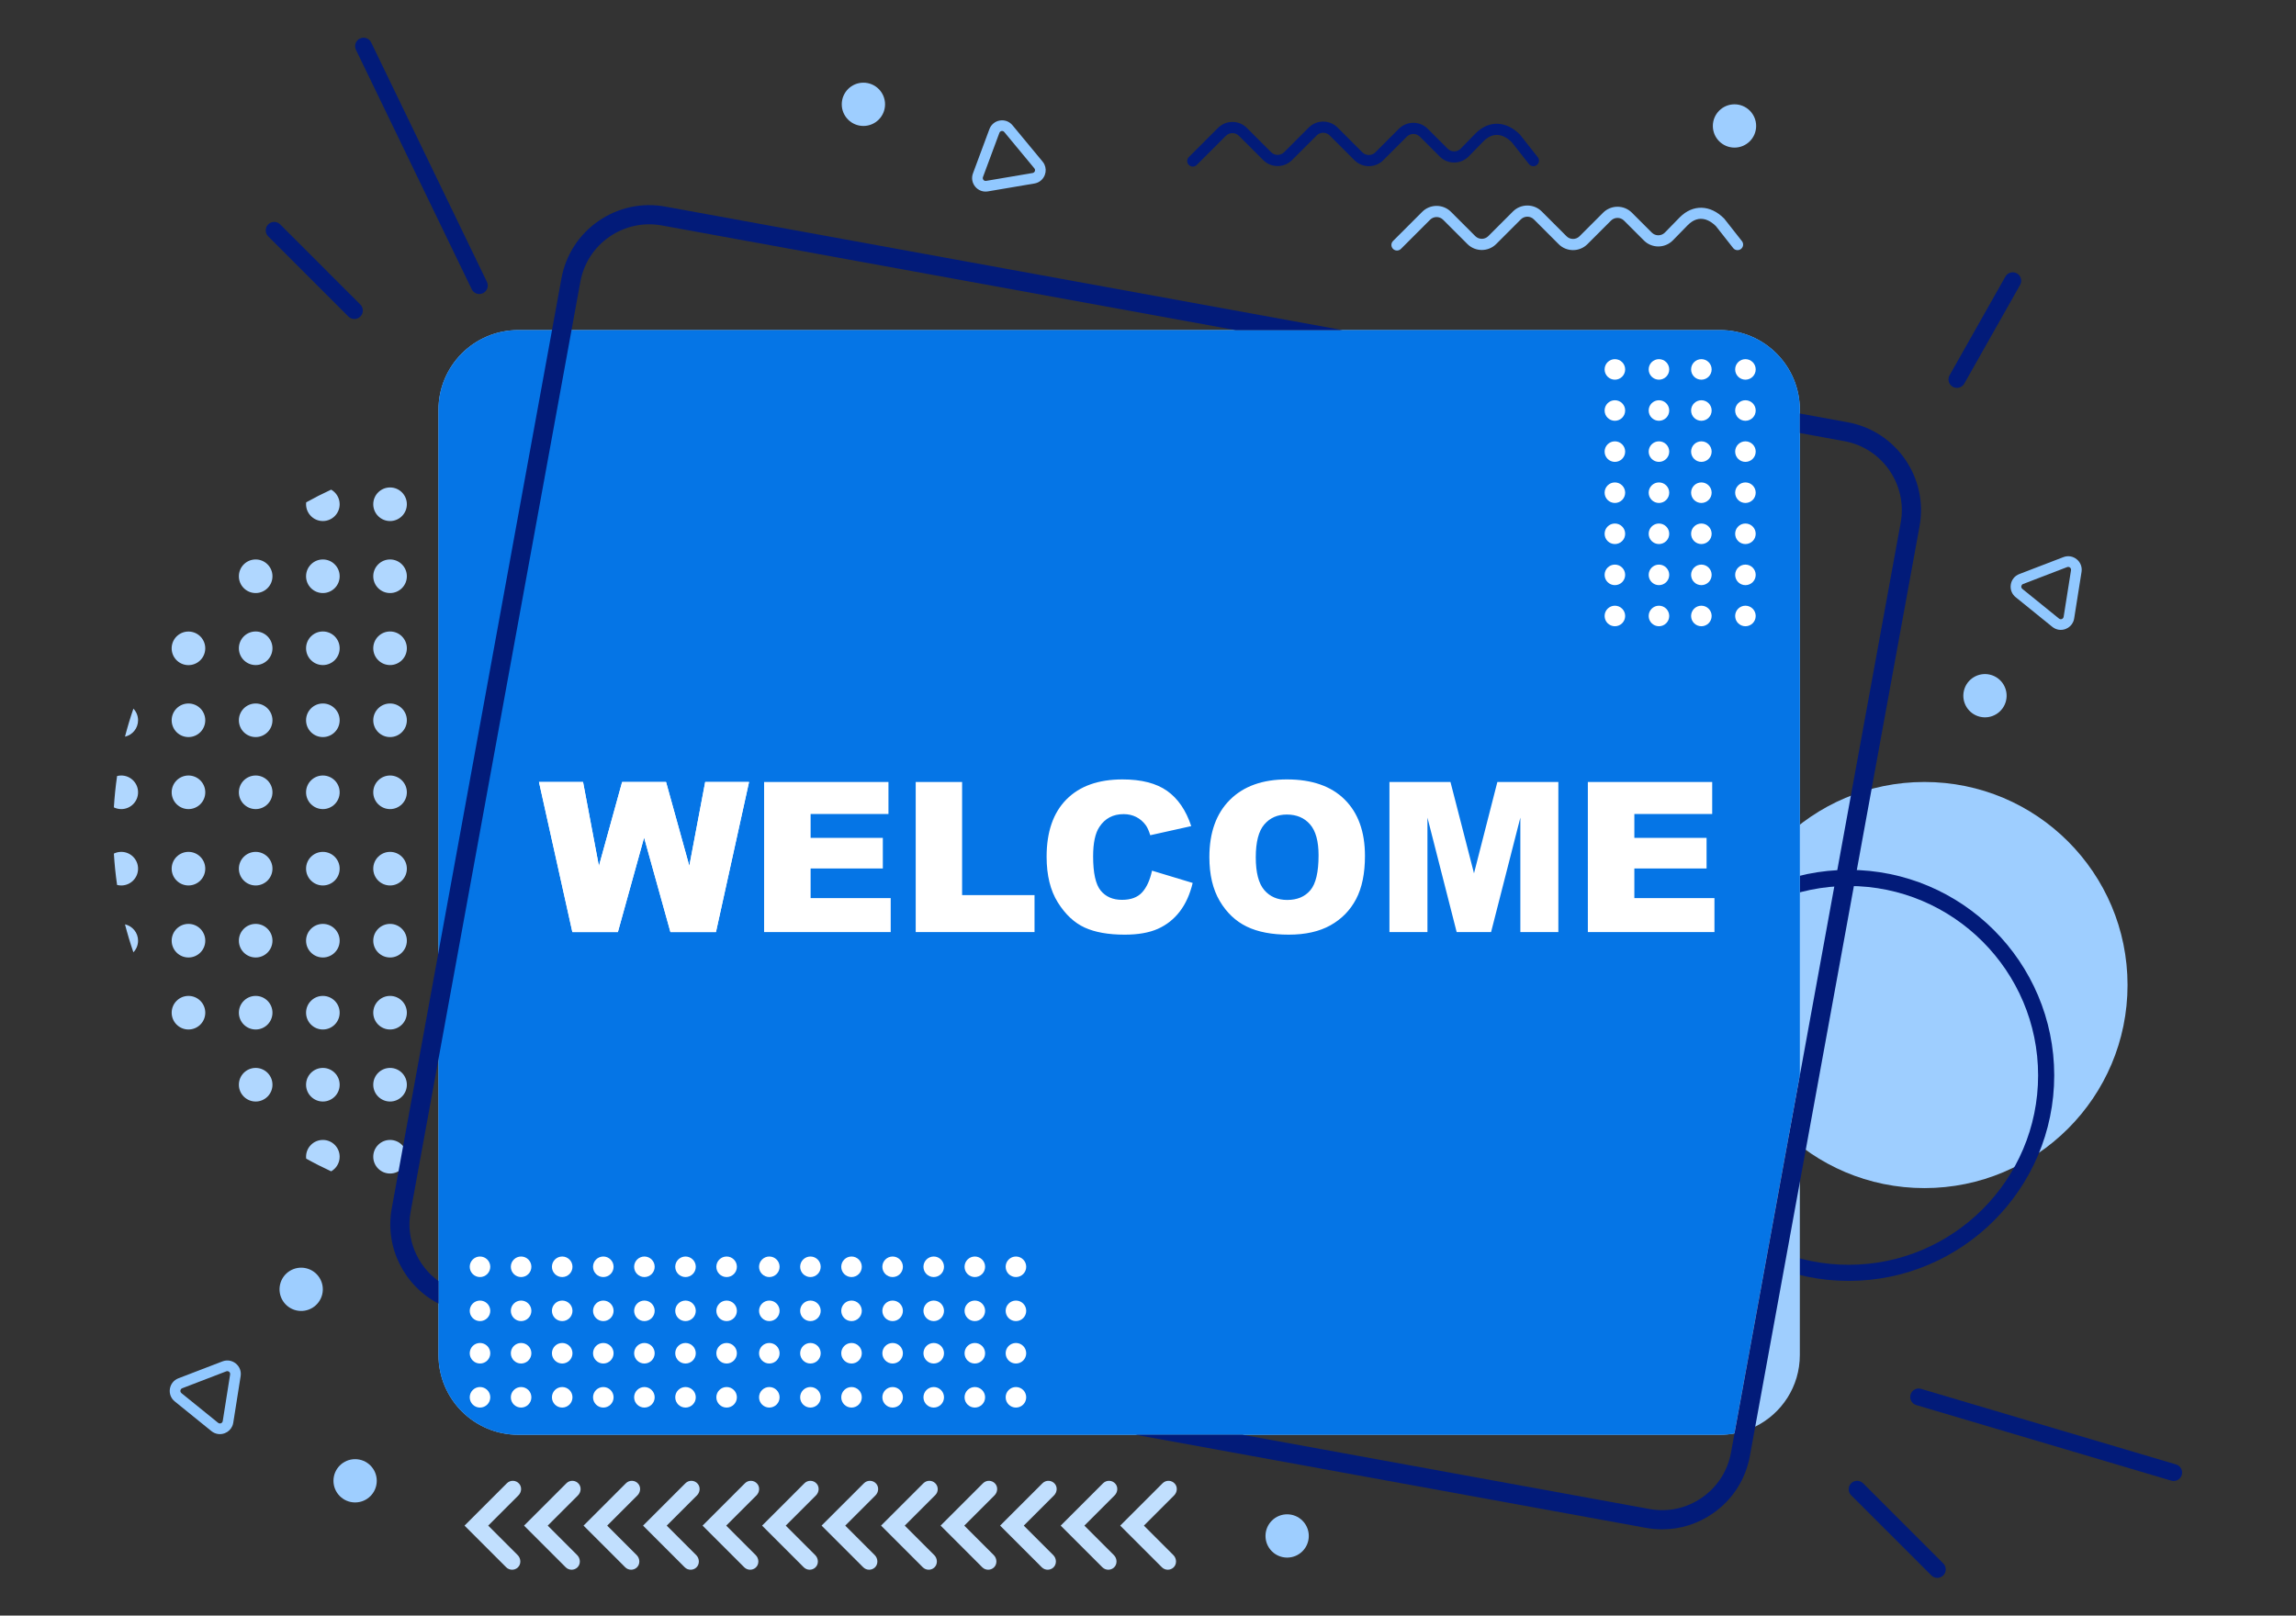 <svg xmlns="http://www.w3.org/2000/svg" enable-background="new 0 0 1364 960" viewBox="0 0 1364 960" id="Welcome"><rect x="0" y="0" width="1364" height="960" fill="#333333" stroke="none"/><circle cx="1143.255" cy="585.327" r="120.665" fill="#9eceff" class="colorffec9e svgShape"></circle><path d="M1098.246,761.132c-67.338,0-122.12-54.783-122.12-122.12s54.783-122.12,122.12-122.12
	c67.338,0,122.121,54.783,122.121,122.12S1165.584,761.132,1098.246,761.132z M1098.246,526.464
	c-62.059,0-112.548,50.489-112.548,112.548c0,62.059,50.489,112.548,112.548,112.548c62.06,0,112.548-50.489,112.548-112.548
	C1210.794,576.953,1160.305,526.464,1098.246,526.464z" fill="#021b79" class="color000000 svgShape"></path><path fill="#b0d7ff" d="M201.78 299.627c0 5.515-4.467 9.982-9.969 9.982-5.515 0-9.982-4.466-9.982-9.982 0-.382.025-.753.061-1.123 4.837-2.702 9.797-5.219 14.844-7.551C199.744 292.668 201.78 295.913 201.78 299.627zM221.744 299.63c0-5.512 4.468-9.979 9.98-9.979 5.512 0 9.98 4.468 9.98 9.979 0 5.512-4.468 9.98-9.98 9.98C226.212 309.61 221.744 305.142 221.744 299.63zM261.662 299.63c0-5.512 4.468-9.979 9.98-9.979 5.512 0 9.98 4.468 9.98 9.979 0 5.512-4.468 9.98-9.98 9.98C266.13 309.61 261.662 305.142 261.662 299.63zM141.907 342.422c0-5.512 4.468-9.98 9.98-9.98 5.512 0 9.979 4.468 9.979 9.98 0 5.512-4.468 9.98-9.979 9.98C146.375 352.402 141.907 347.934 141.907 342.422zM181.825 342.422c0-5.512 4.468-9.98 9.98-9.98 5.512 0 9.979 4.468 9.979 9.98 0 5.512-4.468 9.98-9.979 9.98C186.293 352.402 181.825 347.934 181.825 342.422zM221.744 342.422c0-5.512 4.468-9.98 9.98-9.98 5.512 0 9.98 4.468 9.98 9.98 0 5.512-4.468 9.98-9.98 9.98C226.212 352.402 221.744 347.934 221.744 342.422z" class="colorffb0e5 svgShape"></path><circle cx="271.642" cy="342.422" r="9.98" fill="#b0d7ff" class="colorffb0e5 svgShape"></circle><circle cx="111.968" cy="385.215" r="9.98" fill="#b0d7ff" transform="rotate(-76.714 111.987 385.24)" class="colorffb0e5 svgShape"></circle><path fill="#b0d7ff" d="M141.907 385.215c0-5.512 4.468-9.98 9.98-9.98 5.512 0 9.979 4.468 9.979 9.98 0 5.512-4.468 9.98-9.979 9.98C146.375 395.194 141.907 390.726 141.907 385.215zM181.825 385.215c0-5.512 4.468-9.98 9.98-9.98 5.512 0 9.979 4.468 9.979 9.98 0 5.512-4.468 9.98-9.979 9.98C186.293 395.194 181.825 390.726 181.825 385.215zM221.744 385.215c0-5.512 4.468-9.98 9.98-9.98 5.512 0 9.98 4.468 9.98 9.98 0 5.512-4.468 9.98-9.98 9.98C226.212 395.194 221.744 390.726 221.744 385.215z" class="colorffb0e5 svgShape"></path><circle cx="271.642" cy="385.215" r="9.98" fill="#b0d7ff" transform="rotate(-76.714 271.672 385.235)" class="colorffb0e5 svgShape"></circle><path fill="#b0d7ff" d="M82.024,428.008c0,4.763-3.332,8.736-7.773,9.735c1.456-5.639,3.121-11.191,4.997-16.644
	C80.974,422.888,82.024,425.331,82.024,428.008z" class="colorffb0e5 svgShape"></path><circle cx="111.968" cy="428.007" r="9.98" fill="#b0d7ff" transform="rotate(-45.001 111.964 428.01)" class="colorffb0e5 svgShape"></circle><path fill="#b0d7ff" d="M141.907 428.007c0-5.512 4.468-9.98 9.98-9.98 5.512 0 9.979 4.468 9.979 9.98s-4.468 9.98-9.979 9.98C146.375 437.987 141.907 433.519 141.907 428.007zM181.825 428.007c0-5.512 4.468-9.98 9.98-9.98 5.512 0 9.979 4.468 9.979 9.98s-4.468 9.98-9.979 9.98C186.293 437.987 181.825 433.519 181.825 428.007zM221.744 428.007c0-5.512 4.468-9.98 9.98-9.98 5.512 0 9.98 4.468 9.98 9.98s-4.468 9.98-9.98 9.98C226.212 437.987 221.744 433.519 221.744 428.007z" class="colorffb0e5 svgShape"></path><circle cx="271.642" cy="428.007" r="9.98" fill="#b0d7ff" transform="rotate(-45.001 271.638 428.012)" class="colorffb0e5 svgShape"></circle><path fill="#b0d7ff" d="M82.024 470.798c0 5.515-4.467 9.982-9.97 9.982-1.58 0-3.085-.37-4.405-1.024.383-6.28 1.024-12.499 1.912-18.631.803-.197 1.629-.309 2.493-.309C77.557 460.816 82.024 465.283 82.024 470.798zM101.989 470.799c0-5.512 4.468-9.98 9.98-9.98 5.512 0 9.98 4.468 9.98 9.98 0 5.512-4.468 9.98-9.98 9.98C106.457 480.779 101.989 476.311 101.989 470.799zM141.907 470.799c0-5.512 4.468-9.98 9.98-9.98 5.512 0 9.979 4.468 9.979 9.98 0 5.512-4.468 9.98-9.979 9.98C146.375 480.779 141.907 476.311 141.907 470.799zM181.825 470.799c0-5.512 4.468-9.98 9.98-9.98 5.512 0 9.979 4.468 9.979 9.98 0 5.512-4.468 9.98-9.979 9.98C186.293 480.779 181.825 476.311 181.825 470.799zM221.744 470.799c0-5.512 4.468-9.98 9.98-9.98 5.512 0 9.98 4.468 9.98 9.98 0 5.512-4.468 9.98-9.98 9.98C226.212 480.779 221.744 476.311 221.744 470.799zM261.662 470.799c0-5.512 4.468-9.98 9.98-9.98 5.512 0 9.98 4.468 9.98 9.98 0 5.512-4.468 9.98-9.98 9.98C266.13 480.779 261.662 476.311 261.662 470.799zM298.961 299.63c0-5.512 4.468-9.979 9.98-9.979 5.512 0 9.98 4.468 9.98 9.979 0 5.512-4.468 9.98-9.98 9.98C303.429 309.61 298.961 305.142 298.961 299.63zM338.88 299.63c0-5.512 4.468-9.979 9.98-9.979 5.512 0 9.98 4.468 9.98 9.979 0 5.512-4.468 9.98-9.98 9.98C343.348 309.61 338.88 305.142 338.88 299.63zM378.798 299.63c0-5.512 4.468-9.979 9.98-9.979 5.512 0 9.98 4.468 9.98 9.979 0 5.512-4.468 9.98-9.98 9.98C383.266 309.61 378.798 305.142 378.798 299.63z" class="colorffb0e5 svgShape"></path><circle cx="308.941" cy="342.422" r="9.98" fill="#b0d7ff" class="colorffb0e5 svgShape"></circle><path fill="#b0d7ff" d="M338.88,342.422c0-5.512,4.468-9.98,9.98-9.98c5.512,0,9.98,4.468,9.98,9.98c0,5.512-4.468,9.98-9.98,9.98
	C343.348,352.402,338.88,347.934,338.88,342.422z" class="colorffb0e5 svgShape"></path><circle cx="388.778" cy="342.422" r="9.98" fill="#b0d7ff" class="colorffb0e5 svgShape"></circle><circle cx="428.696" cy="342.422" r="9.98" fill="#b0d7ff" class="colorffb0e5 svgShape"></circle><circle cx="308.941" cy="385.215" r="9.98" fill="#b0d7ff" transform="rotate(-45.001 308.938 385.22)" class="colorffb0e5 svgShape"></circle><path fill="#b0d7ff" d="M338.88,385.215c0-5.512,4.468-9.98,9.98-9.98c5.512,0,9.98,4.468,9.98,9.98c0,5.512-4.468,9.98-9.98,9.98
	C343.348,395.194,338.88,390.726,338.88,385.215z" class="colorffb0e5 svgShape"></path><circle cx="388.778" cy="385.215" r="9.98" fill="#b0d7ff" transform="rotate(-76.714 388.817 385.232)" class="colorffb0e5 svgShape"></circle><circle cx="428.696" cy="385.215" r="9.98" fill="#b0d7ff" transform="rotate(-76.714 428.738 385.23)" class="colorffb0e5 svgShape"></circle><circle cx="468.615" cy="385.215" r="9.98" fill="#b0d7ff" transform="rotate(-45.001 468.612 385.222)" class="colorffb0e5 svgShape"></circle><circle cx="308.941" cy="428.007" r="9.98" fill="#b0d7ff" transform="rotate(-76.714 308.976 428.03)" class="colorffb0e5 svgShape"></circle><path fill="#b0d7ff" d="M338.88,428.007c0-5.512,4.468-9.98,9.98-9.98c5.512,0,9.98,4.468,9.98,9.98s-4.468,9.98-9.98,9.98
	C343.348,437.987,338.88,433.519,338.88,428.007z" class="colorffb0e5 svgShape"></path><circle cx="388.778" cy="428.007" r="9.98" fill="#b0d7ff" transform="rotate(-45.001 388.775 428.013)" class="colorffb0e5 svgShape"></circle><circle cx="428.696" cy="428.007" r="9.98" fill="#b0d7ff" transform="rotate(-45.001 428.693 428.014)" class="colorffb0e5 svgShape"></circle><circle cx="468.615" cy="428.007" r="9.98" fill="#b0d7ff" transform="rotate(-76.714 468.662 428.025)" class="colorffb0e5 svgShape"></circle><path fill="#b0d7ff" d="M506.329 437.743c-4.453-.999-7.773-4.972-7.773-9.735 0-2.677 1.061-5.12 2.776-6.909C503.207 426.553 504.873 432.105 506.329 437.743zM298.961 470.799c0-5.512 4.468-9.98 9.98-9.98 5.512 0 9.98 4.468 9.98 9.98 0 5.512-4.468 9.98-9.98 9.98C303.429 480.779 298.961 476.311 298.961 470.799zM338.88 470.799c0-5.512 4.468-9.98 9.98-9.98 5.512 0 9.98 4.468 9.98 9.98 0 5.512-4.468 9.98-9.98 9.98C343.348 480.779 338.88 476.311 338.88 470.799zM378.798 470.799c0-5.512 4.468-9.98 9.98-9.98 5.512 0 9.98 4.468 9.98 9.98 0 5.512-4.468 9.98-9.98 9.98C383.266 480.779 378.798 476.311 378.798 470.799zM418.717 470.799c0-5.512 4.468-9.98 9.98-9.98 5.512 0 9.98 4.468 9.98 9.98 0 5.512-4.468 9.98-9.98 9.98C423.185 480.779 418.717 476.311 418.717 470.799zM458.635 470.799c0-5.512 4.468-9.98 9.98-9.98 5.512 0 9.98 4.468 9.98 9.98 0 5.512-4.468 9.98-9.98 9.98C463.103 480.779 458.635 476.311 458.635 470.799zM512.93 479.756c-1.321.654-2.814 1.024-4.393 1.024-5.515 0-9.982-4.466-9.982-9.982 0-5.515 4.466-9.982 9.982-9.982.852 0 1.691.111 2.48.309C511.906 467.257 512.547 473.476 512.93 479.756zM82.024 516.179c0 5.515-4.467 9.982-9.97 9.982-.864 0-1.69-.111-2.493-.308-.888-6.132-1.529-12.351-1.912-18.631 1.32-.654 2.826-1.024 4.405-1.024C77.557 506.197 82.024 510.664 82.024 516.179z" class="colorffb0e5 svgShape"></path><circle cx="111.968" cy="516.181" r="9.98" fill="#b0d7ff" transform="rotate(-45.001 111.963 516.185)" class="colorffb0e5 svgShape"></circle><path fill="#b0d7ff" d="M141.907 516.181c0-5.512 4.468-9.98 9.98-9.98 5.512 0 9.979 4.468 9.979 9.98 0 5.512-4.468 9.98-9.979 9.98C146.375 526.161 141.907 521.693 141.907 516.181zM181.825 516.181c0-5.512 4.468-9.98 9.98-9.98 5.512 0 9.979 4.468 9.979 9.98 0 5.512-4.468 9.98-9.979 9.98C186.293 526.161 181.825 521.693 181.825 516.181zM221.744 516.181c0-5.512 4.468-9.98 9.98-9.98 5.512 0 9.98 4.468 9.98 9.98 0 5.512-4.468 9.98-9.98 9.98C226.212 526.161 221.744 521.693 221.744 516.181z" class="colorffb0e5 svgShape"></path><circle cx="271.642" cy="516.181" r="9.98" fill="#b0d7ff" transform="rotate(-45.001 271.637 516.187)" class="colorffb0e5 svgShape"></circle><path fill="#b0d7ff" d="M82.024 558.968c0 2.677-1.05 5.12-2.776 6.909-1.876-5.441-3.541-10.994-4.997-16.62C78.692 550.245 82.024 554.218 82.024 558.968zM101.989 558.973c0-5.512 4.468-9.979 9.98-9.979 5.512 0 9.98 4.468 9.98 9.979 0 5.512-4.468 9.98-9.98 9.98C106.457 568.953 101.989 564.485 101.989 558.973zM141.907 558.973c0-5.512 4.468-9.979 9.98-9.979 5.512 0 9.979 4.468 9.979 9.979 0 5.512-4.468 9.98-9.979 9.98C146.375 568.953 141.907 564.485 141.907 558.973zM181.825 558.973c0-5.512 4.468-9.979 9.98-9.979 5.512 0 9.979 4.468 9.979 9.979 0 5.512-4.468 9.98-9.979 9.98C186.293 568.953 181.825 564.485 181.825 558.973zM221.744 558.973c0-5.512 4.468-9.979 9.98-9.979 5.512 0 9.98 4.468 9.98 9.979 0 5.512-4.468 9.98-9.98 9.98C226.212 568.953 221.744 564.485 221.744 558.973zM261.662 558.973c0-5.512 4.468-9.979 9.98-9.979 5.512 0 9.98 4.468 9.98 9.979 0 5.512-4.468 9.98-9.98 9.98C266.13 568.953 261.662 564.485 261.662 558.973zM101.989 601.766c0-5.512 4.468-9.98 9.98-9.98 5.512 0 9.98 4.468 9.98 9.98 0 5.512-4.468 9.979-9.98 9.979C106.457 611.745 101.989 607.277 101.989 601.766zM141.907 601.766c0-5.512 4.468-9.98 9.98-9.98 5.512 0 9.979 4.468 9.979 9.98 0 5.512-4.468 9.979-9.979 9.979C146.375 611.745 141.907 607.277 141.907 601.766zM181.825 601.766c0-5.512 4.468-9.98 9.98-9.98 5.512 0 9.979 4.468 9.979 9.98 0 5.512-4.468 9.979-9.979 9.979C186.293 611.745 181.825 607.277 181.825 601.766zM221.744 601.766c0-5.512 4.468-9.98 9.98-9.98 5.512 0 9.98 4.468 9.98 9.98 0 5.512-4.468 9.979-9.98 9.979C226.212 611.745 221.744 607.277 221.744 601.766zM261.662 601.766c0-5.512 4.468-9.98 9.98-9.98 5.512 0 9.98 4.468 9.98 9.98 0 5.512-4.468 9.979-9.98 9.979C266.13 611.745 261.662 607.277 261.662 601.766zM141.907 644.558c0-5.512 4.468-9.98 9.98-9.98 5.512 0 9.979 4.468 9.979 9.98 0 5.512-4.468 9.98-9.979 9.98C146.375 654.538 141.907 650.07 141.907 644.558zM181.825 644.558c0-5.512 4.468-9.98 9.98-9.98 5.512 0 9.979 4.468 9.979 9.98 0 5.512-4.468 9.98-9.979 9.98C186.293 654.538 181.825 650.07 181.825 644.558zM221.744 644.558c0-5.512 4.468-9.98 9.98-9.98 5.512 0 9.98 4.468 9.98 9.98 0 5.512-4.468 9.98-9.98 9.98C226.212 654.538 221.744 650.07 221.744 644.558z" class="colorffb0e5 svgShape"></path><circle cx="271.642" cy="644.558" r="9.98" fill="#b0d7ff" transform="rotate(-45.001 271.636 644.564)" class="colorffb0e5 svgShape"></circle><path fill="#b0d7ff" d="M201.78 687.349c0 3.726-2.035 6.959-5.046 8.674-5.046-2.332-10.007-4.849-14.844-7.551-.036-.37-.061-.74-.061-1.123 0-5.515 4.467-9.982 9.982-9.982C197.313 677.368 201.78 681.834 201.78 687.349zM221.744 687.35c0-5.512 4.468-9.98 9.98-9.98 5.512 0 9.98 4.468 9.98 9.98 0 5.512-4.468 9.98-9.98 9.98C226.212 697.33 221.744 692.862 221.744 687.35z" class="colorffb0e5 svgShape"></path><circle cx="271.642" cy="687.35" r="9.98" fill="#b0d7ff" class="colorffb0e5 svgShape"></circle><circle cx="308.941" cy="516.181" r="9.98" fill="#b0d7ff" transform="rotate(-76.714 308.979 516.21)" class="colorffb0e5 svgShape"></circle><path fill="#b0d7ff" d="M338.88,516.181c0-5.512,4.468-9.98,9.98-9.98c5.512,0,9.98,4.468,9.98,9.98c0,5.512-4.468,9.98-9.98,9.98
	C343.348,526.161,338.88,521.693,338.88,516.181z" class="colorffb0e5 svgShape"></path><circle cx="388.778" cy="516.181" r="9.98" fill="#b0d7ff" transform="rotate(-45.001 388.774 516.188)" class="colorffb0e5 svgShape"></circle><circle cx="428.696" cy="516.181" r="9.98" fill="#b0d7ff" transform="rotate(-45.001 428.692 516.189)" class="colorffb0e5 svgShape"></circle><circle cx="468.615" cy="516.181" r="9.98" fill="#b0d7ff" transform="rotate(-76.714 468.664 516.206)" class="colorffb0e5 svgShape"></circle><path fill="#b0d7ff" d="M512.93 507.221c-.383 6.28-1.024 12.499-1.913 18.631-.789.198-1.628.308-2.48.308-5.515 0-9.982-4.466-9.982-9.982 0-5.515 4.466-9.982 9.982-9.982C510.117 506.197 511.61 506.567 512.93 507.221zM298.961 558.973c0-5.512 4.468-9.979 9.98-9.979 5.512 0 9.98 4.468 9.98 9.979 0 5.512-4.468 9.98-9.98 9.98C303.429 568.953 298.961 564.485 298.961 558.973zM338.88 558.973c0-5.512 4.468-9.979 9.98-9.979 5.512 0 9.98 4.468 9.98 9.979 0 5.512-4.468 9.98-9.98 9.98C343.348 568.953 338.88 564.485 338.88 558.973zM378.798 558.973c0-5.512 4.468-9.979 9.98-9.979 5.512 0 9.98 4.468 9.98 9.979 0 5.512-4.468 9.98-9.98 9.98C383.266 568.953 378.798 564.485 378.798 558.973zM418.717 558.973c0-5.512 4.468-9.979 9.98-9.979 5.512 0 9.98 4.468 9.98 9.979 0 5.512-4.468 9.98-9.98 9.98C423.185 568.953 418.717 564.485 418.717 558.973zM458.635 558.973c0-5.512 4.468-9.979 9.98-9.979 5.512 0 9.98 4.468 9.98 9.979 0 5.512-4.468 9.98-9.98 9.98C463.103 568.953 458.635 564.485 458.635 558.973zM506.329 549.258c-1.456 5.626-3.122 11.179-4.997 16.62-1.715-1.789-2.776-4.232-2.776-6.909C498.556 554.218 501.875 550.245 506.329 549.258zM298.961 601.766c0-5.512 4.468-9.98 9.98-9.98 5.512 0 9.98 4.468 9.98 9.98 0 5.512-4.468 9.979-9.98 9.979C303.429 611.745 298.961 607.277 298.961 601.766zM338.88 601.766c0-5.512 4.468-9.98 9.98-9.98 5.512 0 9.98 4.468 9.98 9.98 0 5.512-4.468 9.979-9.98 9.979C343.348 611.745 338.88 607.277 338.88 601.766zM378.798 601.766c0-5.512 4.468-9.98 9.98-9.98 5.512 0 9.98 4.468 9.98 9.98 0 5.512-4.468 9.979-9.98 9.979C383.266 611.745 378.798 607.277 378.798 601.766zM418.717 601.766c0-5.512 4.468-9.98 9.98-9.98 5.512 0 9.98 4.468 9.98 9.98 0 5.512-4.468 9.979-9.98 9.979C423.185 611.745 418.717 607.277 418.717 601.766zM458.635 601.766c0-5.512 4.468-9.98 9.98-9.98 5.512 0 9.98 4.468 9.98 9.98 0 5.512-4.468 9.979-9.98 9.979C463.103 611.745 458.635 607.277 458.635 601.766z" class="colorffb0e5 svgShape"></path><circle cx="308.941" cy="644.558" r="9.98" fill="#b0d7ff" transform="rotate(-76.714 308.982 644.597)" class="colorffb0e5 svgShape"></circle><path fill="#b0d7ff" d="M338.88,644.558c0-5.512,4.468-9.98,9.98-9.98c5.512,0,9.98,4.468,9.98,9.98c0,5.512-4.468,9.98-9.98,9.98
	C343.348,654.538,338.88,650.07,338.88,644.558z" class="colorffb0e5 svgShape"></path><circle cx="388.778" cy="644.558" r="9.98" fill="#b0d7ff" transform="rotate(-45.001 388.772 644.566)" class="colorffb0e5 svgShape"></circle><circle cx="428.696" cy="644.558" r="9.98" fill="#b0d7ff" transform="rotate(-45.001 428.69 644.566)" class="colorffb0e5 svgShape"></circle><circle cx="308.941" cy="687.35" r="9.98" fill="#b0d7ff" class="colorffb0e5 svgShape"></circle><path fill="#b0d7ff" d="M338.88 687.35c0-5.512 4.468-9.98 9.98-9.98 5.512 0 9.98 4.468 9.98 9.98 0 5.512-4.468 9.98-9.98 9.98C343.348 697.33 338.88 692.862 338.88 687.35zM398.763 687.349c0 .383-.025.753-.061 1.123-4.85 2.702-9.797 5.219-14.856 7.551-3.011-1.715-5.046-4.948-5.046-8.674 0-5.515 4.466-9.982 9.982-9.982C394.284 677.368 398.763 681.834 398.763 687.349z" class="colorffb0e5 svgShape"></path><path fill="#c1dffe" d="M304.234 932.759c-1.272 0-2.544-.486-3.516-1.456l-24.719-24.718c-.02-.02-.02-.053 0-.073l25.138-25.137c2.046-2.045 5.429-1.935 7.332.328 1.688 2.007 1.373 5.031-.481 6.885l-17.924 17.925c-.02.02-.02.053 0 .073l17.482 17.483c2.037 2.037 2.152 5.491.011 7.418C306.614 932.334 305.424 932.759 304.234 932.759zM339.586 932.759c-1.272 0-2.544-.486-3.515-1.456l-24.719-24.718c-.02-.02-.02-.053 0-.073l25.138-25.137c2.046-2.045 5.428-1.935 7.332.328 1.688 2.007 1.373 5.031-.481 6.885l-17.924 17.925c-.02.02-.02.053 0 .073l17.483 17.483c2.037 2.037 2.152 5.491.01 7.418C341.965 932.334 340.776 932.759 339.586 932.759zM374.939 932.759c-1.272 0-2.544-.486-3.515-1.456l-24.721-24.718c-.02-.02-.02-.053 0-.073l25.138-25.137c2.046-2.045 5.428-1.935 7.332.328 1.688 2.007 1.373 5.031-.481 6.885l-17.924 17.925c-.02.02-.02.053 0 .073l17.477 17.476c2.036 2.036 2.157 5.495.019 7.423C377.321 932.333 376.13 932.759 374.939 932.759zM410.291 932.759c-1.272 0-2.544-.486-3.516-1.456l-24.719-24.718c-.02-.02-.02-.053 0-.073l25.138-25.137c2.046-2.045 5.428-1.935 7.332.328 1.688 2.007 1.373 5.031-.481 6.885l-17.924 17.925c-.02.02-.02.053 0 .073l17.482 17.483c2.037 2.037 2.152 5.491.011 7.418C412.671 932.334 411.481 932.759 410.291 932.759zM445.643 932.759c-1.272 0-2.544-.486-3.516-1.456l-24.719-24.718c-.02-.02-.02-.053 0-.073l25.138-25.137c2.046-2.045 5.429-1.935 7.332.328 1.688 2.007 1.373 5.031-.481 6.885l-17.924 17.925c-.02.02-.02.053 0 .073l17.482 17.483c2.037 2.037 2.152 5.491.011 7.418C448.023 932.334 446.833 932.759 445.643 932.759zM480.995 932.759c-1.272 0-2.544-.486-3.516-1.456l-24.719-24.718c-.02-.02-.02-.053 0-.073l25.138-25.137c2.046-2.045 5.428-1.935 7.332.328 1.688 2.007 1.373 5.031-.481 6.885l-17.924 17.925c-.02.02-.02.053 0 .073l17.483 17.483c2.037 2.037 2.152 5.491.01 7.418C483.375 932.334 482.185 932.759 480.995 932.759zM516.349 932.759c-1.272 0-2.544-.486-3.515-1.456l-24.721-24.718c-.02-.02-.02-.053 0-.073l25.138-25.137c2.046-2.045 5.429-1.935 7.332.328 1.688 2.007 1.373 5.031-.481 6.885l-17.924 17.925c-.02.02-.02.053 0 .073l17.477 17.476c2.036 2.036 2.157 5.495.018 7.423C518.73 932.333 517.539 932.759 516.349 932.759zM551.701 932.759c-1.272 0-2.544-.486-3.516-1.456l-24.721-24.718c-.02-.02-.02-.053 0-.073l25.14-25.137c1.942-1.941 5.089-1.942 7.031.001 1.942 1.942 1.942 5.09 0 7.032l-18.106 18.105c-.02.02-.02.053 0 .073l17.477 17.476c2.036 2.036 2.157 5.494.019 7.423C554.083 932.333 552.891 932.759 551.701 932.759zM587.053 932.759c-1.272 0-2.544-.486-3.515-1.456l-24.719-24.718c-.02-.02-.02-.053 0-.073l25.138-25.137c2.046-2.045 5.429-1.935 7.332.328 1.688 2.007 1.373 5.031-.481 6.885l-17.924 17.925c-.02.02-.02.053 0 .073l17.482 17.483c2.037 2.037 2.152 5.491.011 7.418C589.433 932.334 588.243 932.759 587.053 932.759zM622.405 932.759c-1.272 0-2.544-.486-3.515-1.456l-24.719-24.718c-.02-.02-.02-.053 0-.073l25.138-25.137c2.046-2.045 5.428-1.935 7.332.328 1.688 2.007 1.373 5.031-.481 6.885l-17.924 17.925c-.02.02-.02.053 0 .073l17.483 17.483c2.037 2.037 2.152 5.491.01 7.418C624.784 932.334 623.595 932.759 622.405 932.759zM658.413 932.759c-1.272 0-2.544-.486-3.516-1.456l-24.719-24.718c-.02-.02-.02-.053 0-.073l25.138-25.137c2.046-2.045 5.429-1.935 7.332.328 1.688 2.007 1.373 5.031-.481 6.885l-17.924 17.925c-.02.02-.02.053 0 .073l17.482 17.483c2.037 2.037 2.152 5.491.011 7.418C660.793 932.334 659.603 932.759 658.413 932.759zM693.765 932.759c-1.272 0-2.544-.486-3.515-1.456l-24.719-24.718c-.02-.02-.02-.053 0-.073l25.138-25.137c2.046-2.045 5.428-1.935 7.332.328 1.688 2.007 1.373 5.031-.481 6.885l-17.924 17.925c-.02.02-.02.053 0 .073l17.483 17.483c2.037 2.037 2.152 5.491.01 7.418C696.144 932.334 694.955 932.759 693.765 932.759z" class="colorc9c1fe svgShape"></path><path fill="#9fcefe" d="M1021.888,196.146H339.53h-31.686c-26.151,0-47.351,21.2-47.351,47.351v385.839v175.855
	c0,26.164,21.2,47.364,47.351,47.364h714.045c2.914,0,5.763-0.266,8.536-0.76l38.816-212.784V243.497
	C1069.24,217.346,1048.04,196.146,1021.888,196.146z" class="colorab9ffe svgShape"></path><path fill="#0575e6" d="M1021.888,196.146H339.53h-31.686c-26.151,0-47.351,21.2-47.351,47.351v385.839v175.855
	c0,26.164,21.2,47.364,47.351,47.364h714.045c2.914,0,5.763-0.266,8.536-0.76l38.816-212.784V243.497
	C1069.24,217.346,1048.04,196.146,1021.888,196.146z" class="colora58aff svgShape"></path><path fill="#9fcefe" d="M1069.24,639.012v166.18c0,18.68-10.803,34.814-26.493,42.526c-3.838,1.9-7.979,3.28-12.323,4.078
	L1069.24,639.012z" class="colorab9ffe svgShape"></path><path d="M1097.696,250.918l-28.456-5.192v11.588l26.417,4.825c22.594,4.116,37.625,25.86,33.497,48.453l-59.914,328.42
	l-38.816,212.784l-2.077,11.372c-2.001,10.942-8.144,20.453-17.299,26.785c-9.143,6.332-20.224,8.713-31.167,6.712l-241.758-44.109
	h-63.536l303.256,55.33c3.217,0.582,6.434,0.874,9.637,0.874c10.677,0,21.086-3.229,30.053-9.435
	c11.664-8.054,19.477-20.174,22.023-34.117l3.192-17.489l26.493-145.208l71.135-389.867
	C1145.617,283.858,1126.483,256.174,1097.696,250.918z M797.466,196.146l-402.214-73.376c-13.931-2.545-28.026,0.494-39.689,8.548
	c-11.651,8.054-19.477,20.174-22.024,34.117l-5.598,30.711l-67.449,369.693l-27.76,152.173c-4.28,23.442,7.637,46.161,27.76,56.609
	v-13.373c-12.563-9.105-19.516-24.936-16.552-41.196l16.552-90.714l79.037-433.191l5.23-28.672
	c2.001-10.942,8.13-20.453,17.287-26.785c9.156-6.319,20.224-8.7,31.166-6.712l340.743,62.168H797.466z" fill="#021b79" class="color000000 svgShape"></path><path fill="#ffffff" d="M279.055 804.125c0-3.371 2.733-6.104 6.104-6.104 3.371 0 6.104 2.733 6.104 6.104 0 3.371-2.733 6.104-6.104 6.104C281.788 810.229 279.055 807.496 279.055 804.125zM303.473 804.125c0-3.371 2.733-6.104 6.104-6.104 3.371 0 6.104 2.733 6.104 6.104 0 3.371-2.733 6.104-6.104 6.104C306.206 810.229 303.473 807.496 303.473 804.125zM327.89 804.125c0-3.371 2.733-6.104 6.104-6.104 3.371 0 6.104 2.733 6.104 6.104 0 3.371-2.733 6.104-6.104 6.104C330.623 810.229 327.89 807.496 327.89 804.125zM352.308 804.125c0-3.371 2.733-6.104 6.105-6.104s6.104 2.733 6.104 6.104c0 3.371-2.733 6.104-6.104 6.104S352.308 807.496 352.308 804.125zM376.725 804.125c0-3.371 2.733-6.104 6.104-6.104 3.371 0 6.104 2.733 6.104 6.104 0 3.371-2.733 6.104-6.104 6.104C379.458 810.229 376.725 807.496 376.725 804.125zM401.143 804.125c0-3.371 2.733-6.104 6.104-6.104 3.371 0 6.104 2.733 6.104 6.104 0 3.371-2.733 6.104-6.104 6.104C403.876 810.229 401.143 807.496 401.143 804.125zM425.56 804.125c0-3.371 2.733-6.104 6.104-6.104 3.371 0 6.104 2.733 6.104 6.104 0 3.371-2.733 6.104-6.104 6.104C428.293 810.229 425.56 807.496 425.56 804.125zM279.055 830.3c0-3.371 2.733-6.104 6.104-6.104 3.371 0 6.104 2.733 6.104 6.104s-2.733 6.104-6.104 6.104C281.788 836.404 279.055 833.671 279.055 830.3zM303.473 830.3c0-3.371 2.733-6.104 6.104-6.104 3.371 0 6.104 2.733 6.104 6.104s-2.733 6.104-6.104 6.104C306.206 836.404 303.473 833.671 303.473 830.3zM327.89 830.3c0-3.371 2.733-6.104 6.104-6.104 3.371 0 6.104 2.733 6.104 6.104s-2.733 6.104-6.104 6.104C330.623 836.404 327.89 833.671 327.89 830.3zM352.308 830.3c0-3.371 2.733-6.104 6.105-6.104s6.104 2.733 6.104 6.104-2.733 6.104-6.104 6.104S352.308 833.671 352.308 830.3zM376.725 830.3c0-3.371 2.733-6.104 6.104-6.104 3.371 0 6.104 2.733 6.104 6.104s-2.733 6.104-6.104 6.104C379.458 836.404 376.725 833.671 376.725 830.3zM401.143 830.3c0-3.371 2.733-6.104 6.104-6.104 3.371 0 6.104 2.733 6.104 6.104s-2.733 6.104-6.104 6.104C403.876 836.404 401.143 833.671 401.143 830.3zM425.56 830.3c0-3.371 2.733-6.104 6.104-6.104 3.371 0 6.104 2.733 6.104 6.104s-2.733 6.104-6.104 6.104C428.293 836.404 425.56 833.671 425.56 830.3z" class="colorffffff svgShape"></path><circle cx="285.16" cy="752.747" r="6.104" fill="#ffffff" class="colorffffff svgShape"></circle><circle cx="309.577" cy="752.747" r="6.104" fill="#ffffff" class="colorffffff svgShape"></circle><path fill="#ffffff" d="M327.89 752.747c0-3.371 2.733-6.104 6.104-6.104 3.371 0 6.104 2.733 6.104 6.104 0 3.371-2.733 6.104-6.104 6.104C330.623 758.851 327.89 756.118 327.89 752.747zM352.308 752.747c0-3.371 2.733-6.104 6.105-6.104s6.104 2.733 6.104 6.104c0 3.371-2.733 6.104-6.104 6.104S352.308 756.118 352.308 752.747zM376.725 752.747c0-3.371 2.733-6.104 6.104-6.104 3.371 0 6.104 2.733 6.104 6.104 0 3.371-2.733 6.104-6.104 6.104C379.458 758.851 376.725 756.118 376.725 752.747zM401.143 752.747c0-3.371 2.733-6.104 6.104-6.104 3.371 0 6.104 2.733 6.104 6.104 0 3.371-2.733 6.104-6.104 6.104C403.876 758.851 401.143 756.118 401.143 752.747zM425.56 752.747c0-3.371 2.733-6.104 6.104-6.104 3.371 0 6.104 2.733 6.104 6.104 0 3.371-2.733 6.104-6.104 6.104C428.293 758.851 425.56 756.118 425.56 752.747z" class="colorffffff svgShape"></path><circle cx="285.16" cy="778.922" r="6.104" fill="#ffffff" class="colorffffff svgShape"></circle><circle cx="309.577" cy="778.922" r="6.104" fill="#ffffff" class="colorffffff svgShape"></circle><path fill="#ffffff" d="M327.89 778.922c0-3.371 2.733-6.104 6.104-6.104 3.371 0 6.104 2.733 6.104 6.104s-2.733 6.104-6.104 6.104C330.623 785.027 327.89 782.294 327.89 778.922zM352.308 778.922c0-3.371 2.733-6.104 6.105-6.104s6.104 2.733 6.104 6.104-2.733 6.104-6.104 6.104S352.308 782.294 352.308 778.922zM376.725 778.922c0-3.371 2.733-6.104 6.104-6.104 3.371 0 6.104 2.733 6.104 6.104s-2.733 6.104-6.104 6.104C379.458 785.027 376.725 782.294 376.725 778.922zM401.143 778.922c0-3.371 2.733-6.104 6.104-6.104 3.371 0 6.104 2.733 6.104 6.104s-2.733 6.104-6.104 6.104C403.876 785.027 401.143 782.294 401.143 778.922zM425.56 778.922c0-3.371 2.733-6.104 6.104-6.104 3.371 0 6.104 2.733 6.104 6.104s-2.733 6.104-6.104 6.104C428.293 785.027 425.56 782.294 425.56 778.922zM450.933 804.125c0-3.371 2.733-6.104 6.104-6.104 3.371 0 6.104 2.733 6.104 6.104 0 3.371-2.733 6.104-6.104 6.104C453.666 810.229 450.933 807.496 450.933 804.125zM475.351 804.125c0-3.371 2.733-6.104 6.104-6.104 3.371 0 6.104 2.733 6.104 6.104 0 3.371-2.733 6.104-6.104 6.104C478.084 810.229 475.351 807.496 475.351 804.125zM499.768 804.125c0-3.371 2.733-6.104 6.104-6.104 3.371 0 6.104 2.733 6.104 6.104 0 3.371-2.733 6.104-6.104 6.104C502.501 810.229 499.768 807.496 499.768 804.125zM524.186 804.125c0-3.371 2.733-6.104 6.104-6.104s6.104 2.733 6.104 6.104c0 3.371-2.733 6.104-6.104 6.104S524.186 807.496 524.186 804.125zM548.603 804.125c0-3.371 2.733-6.104 6.105-6.104 3.371 0 6.104 2.733 6.104 6.104 0 3.371-2.733 6.104-6.104 6.104C551.336 810.229 548.603 807.496 548.603 804.125zM573.021 804.125c0-3.371 2.733-6.104 6.104-6.104 3.371 0 6.104 2.733 6.104 6.104 0 3.371-2.733 6.104-6.104 6.104C575.754 810.229 573.021 807.496 573.021 804.125zM597.438 804.125c0-3.371 2.733-6.104 6.104-6.104 3.371 0 6.104 2.733 6.104 6.104 0 3.371-2.733 6.104-6.104 6.104C600.171 810.229 597.438 807.496 597.438 804.125zM450.933 830.3c0-3.371 2.733-6.104 6.104-6.104 3.371 0 6.104 2.733 6.104 6.104s-2.733 6.104-6.104 6.104C453.666 836.404 450.933 833.671 450.933 830.3zM475.351 830.3c0-3.371 2.733-6.104 6.104-6.104 3.371 0 6.104 2.733 6.104 6.104s-2.733 6.104-6.104 6.104C478.084 836.404 475.351 833.671 475.351 830.3zM499.768 830.3c0-3.371 2.733-6.104 6.104-6.104 3.371 0 6.104 2.733 6.104 6.104s-2.733 6.104-6.104 6.104C502.501 836.404 499.768 833.671 499.768 830.3zM524.186 830.3c0-3.371 2.733-6.104 6.104-6.104s6.104 2.733 6.104 6.104-2.733 6.104-6.104 6.104S524.186 833.671 524.186 830.3zM548.603 830.3c0-3.371 2.733-6.104 6.105-6.104 3.371 0 6.104 2.733 6.104 6.104s-2.733 6.104-6.104 6.104C551.336 836.404 548.603 833.671 548.603 830.3zM573.021 830.3c0-3.371 2.733-6.104 6.104-6.104 3.371 0 6.104 2.733 6.104 6.104s-2.733 6.104-6.104 6.104C575.754 836.404 573.021 833.671 573.021 830.3zM597.438 830.3c0-3.371 2.733-6.104 6.104-6.104 3.371 0 6.104 2.733 6.104 6.104s-2.733 6.104-6.104 6.104C600.171 836.404 597.438 833.671 597.438 830.3zM450.933 752.747c0-3.371 2.733-6.104 6.104-6.104 3.371 0 6.104 2.733 6.104 6.104 0 3.371-2.733 6.104-6.104 6.104C453.666 758.851 450.933 756.118 450.933 752.747z" class="colorffffff svgShape"></path><circle cx="481.455" cy="752.747" r="6.104" fill="#ffffff" class="colorffffff svgShape"></circle><circle cx="505.872" cy="752.747" r="6.104" fill="#ffffff" class="colorffffff svgShape"></circle><circle cx="530.29" cy="752.747" r="6.104" fill="#ffffff" class="colorffffff svgShape"></circle><path fill="#ffffff" d="M548.603 752.747c0-3.371 2.733-6.104 6.105-6.104 3.371 0 6.104 2.733 6.104 6.104 0 3.371-2.733 6.104-6.104 6.104C551.336 758.851 548.603 756.118 548.603 752.747zM573.021 752.747c0-3.371 2.733-6.104 6.104-6.104 3.371 0 6.104 2.733 6.104 6.104 0 3.371-2.733 6.104-6.104 6.104C575.754 758.851 573.021 756.118 573.021 752.747zM597.438 752.747c0-3.371 2.733-6.104 6.104-6.104 3.371 0 6.104 2.733 6.104 6.104 0 3.371-2.733 6.104-6.104 6.104C600.171 758.851 597.438 756.118 597.438 752.747zM450.933 778.922c0-3.371 2.733-6.104 6.104-6.104 3.371 0 6.104 2.733 6.104 6.104s-2.733 6.104-6.104 6.104C453.666 785.027 450.933 782.294 450.933 778.922z" class="colorffffff svgShape"></path><circle cx="481.455" cy="778.922" r="6.104" fill="#ffffff" class="colorffffff svgShape"></circle><circle cx="505.872" cy="778.922" r="6.104" fill="#ffffff" class="colorffffff svgShape"></circle><circle cx="530.29" cy="778.922" r="6.104" fill="#ffffff" class="colorffffff svgShape"></circle><path fill="#ffffff" d="M548.603 778.922c0-3.371 2.733-6.104 6.105-6.104 3.371 0 6.104 2.733 6.104 6.104s-2.733 6.104-6.104 6.104C551.336 785.027 548.603 782.294 548.603 778.922zM573.021 778.922c0-3.371 2.733-6.104 6.104-6.104 3.371 0 6.104 2.733 6.104 6.104s-2.733 6.104-6.104 6.104C575.754 785.027 573.021 782.294 573.021 778.922zM597.438 778.922c0-3.371 2.733-6.104 6.104-6.104 3.371 0 6.104 2.733 6.104 6.104s-2.733 6.104-6.104 6.104C600.171 785.027 597.438 782.294 597.438 778.922zM985.543 213.413c3.371 0 6.104 2.733 6.104 6.104 0 3.371-2.733 6.104-6.104 6.104s-6.104-2.733-6.104-6.104C979.439 216.146 982.172 213.413 985.543 213.413z" class="colorffffff svgShape"></path><circle cx="985.543" cy="243.934" r="6.104" fill="#ffffff" class="colorffffff svgShape"></circle><circle cx="985.543" cy="268.352" r="6.104" fill="#ffffff" class="colorffffff svgShape"></circle><circle cx="985.543" cy="292.769" r="6.104" fill="#ffffff" class="colorffffff svgShape"></circle><path fill="#ffffff" d="M985.543 311.082c3.371 0 6.104 2.733 6.104 6.104 0 3.371-2.733 6.104-6.104 6.104s-6.104-2.733-6.104-6.104C979.439 313.815 982.172 311.082 985.543 311.082zM985.543 335.5c3.371 0 6.104 2.733 6.104 6.104 0 3.371-2.733 6.104-6.104 6.104s-6.104-2.733-6.104-6.104C979.439 338.233 982.172 335.5 985.543 335.5zM985.543 359.917c3.371 0 6.104 2.733 6.104 6.104 0 3.371-2.733 6.104-6.104 6.104s-6.104-2.733-6.104-6.104C979.439 362.65 982.172 359.917 985.543 359.917zM959.368 213.413c3.371 0 6.104 2.733 6.104 6.104 0 3.371-2.733 6.104-6.104 6.104s-6.104-2.733-6.104-6.104C953.263 216.146 955.996 213.413 959.368 213.413z" class="colorffffff svgShape"></path><circle cx="959.368" cy="243.934" r="6.104" fill="#ffffff" class="colorffffff svgShape"></circle><circle cx="959.368" cy="268.352" r="6.104" fill="#ffffff" class="colorffffff svgShape"></circle><circle cx="959.368" cy="292.769" r="6.104" fill="#ffffff" class="colorffffff svgShape"></circle><path fill="#ffffff" d="M959.368 311.082c3.371 0 6.104 2.733 6.104 6.104 0 3.371-2.733 6.104-6.104 6.104s-6.104-2.733-6.104-6.104C953.263 313.815 955.996 311.082 959.368 311.082zM959.368 335.5c3.371 0 6.104 2.733 6.104 6.104 0 3.371-2.733 6.104-6.104 6.104s-6.104-2.733-6.104-6.104C953.263 338.233 955.996 335.5 959.368 335.5zM959.368 359.917c3.371 0 6.104 2.733 6.104 6.104 0 3.371-2.733 6.104-6.104 6.104s-6.104-2.733-6.104-6.104C953.263 362.65 955.996 359.917 959.368 359.917zM1036.921 213.413c3.371 0 6.104 2.733 6.104 6.104 0 3.371-2.733 6.104-6.104 6.104s-6.104-2.733-6.104-6.104C1030.816 216.146 1033.549 213.413 1036.921 213.413zM1036.921 237.83c3.371 0 6.104 2.733 6.104 6.104 0 3.371-2.733 6.104-6.104 6.104s-6.104-2.733-6.104-6.104C1030.816 240.563 1033.549 237.83 1036.921 237.83zM1036.921 262.247c3.371 0 6.104 2.733 6.104 6.104 0 3.371-2.733 6.104-6.104 6.104s-6.104-2.733-6.104-6.104C1030.816 264.98 1033.549 262.247 1036.921 262.247zM1036.921 286.665c3.371 0 6.104 2.733 6.104 6.104 0 3.371-2.733 6.104-6.104 6.104s-6.104-2.733-6.104-6.104C1030.816 289.398 1033.549 286.665 1036.921 286.665zM1036.921 311.082c3.371 0 6.104 2.733 6.104 6.104 0 3.371-2.733 6.104-6.104 6.104s-6.104-2.733-6.104-6.104C1030.816 313.815 1033.549 311.082 1036.921 311.082zM1036.921 335.5c3.371 0 6.104 2.733 6.104 6.104 0 3.371-2.733 6.104-6.104 6.104s-6.104-2.733-6.104-6.104C1030.816 338.233 1033.549 335.5 1036.921 335.5zM1036.921 359.917c3.371 0 6.104 2.733 6.104 6.104 0 3.371-2.733 6.104-6.104 6.104s-6.104-2.733-6.104-6.104C1030.816 362.65 1033.549 359.917 1036.921 359.917zM1010.745 213.413c3.371 0 6.104 2.733 6.104 6.104 0 3.371-2.733 6.104-6.104 6.104s-6.104-2.733-6.104-6.104C1004.641 216.146 1007.374 213.413 1010.745 213.413z" class="colorffffff svgShape"></path><circle cx="1010.745" cy="243.934" r="6.104" fill="#ffffff" class="colorffffff svgShape"></circle><circle cx="1010.745" cy="268.352" r="6.104" fill="#ffffff" class="colorffffff svgShape"></circle><circle cx="1010.745" cy="292.769" r="6.104" fill="#ffffff" class="colorffffff svgShape"></circle><path fill="#ffffff" d="M1010.745 311.082c3.371 0 6.104 2.733 6.104 6.104 0 3.371-2.733 6.104-6.104 6.104s-6.104-2.733-6.104-6.104C1004.641 313.815 1007.374 311.082 1010.745 311.082zM1010.745 335.5c3.371 0 6.104 2.733 6.104 6.104 0 3.371-2.733 6.104-6.104 6.104s-6.104-2.733-6.104-6.104C1004.641 338.233 1007.374 335.5 1010.745 335.5zM1010.745 359.917c3.371 0 6.104 2.733 6.104 6.104 0 3.371-2.733 6.104-6.104 6.104s-6.104-2.733-6.104-6.104C1004.641 362.65 1007.374 359.917 1010.745 359.917z" class="colorffffff svgShape"></path><path d="M284.756 174.712c-1.866 0-3.659-1.045-4.525-2.838L211.467 29.609c-1.207-2.498-.161-5.501 2.337-6.708 2.496-1.204 5.501-.162 6.708 2.336l68.764 142.266c1.207 2.498.161 5.501-2.337 6.708C286.234 174.551 285.49 174.712 284.756 174.712zM1136.115 826.718c1.256-1.38 3.236-2.003 5.145-1.437l151.495 44.916c2.659.789 4.177 3.584 3.388 6.244-.79 2.656-3.583 4.177-6.243 3.388l-151.495-44.916c-2.659-.789-4.177-3.584-3.388-6.244C1135.24 827.92 1135.622 827.26 1136.115 826.718zM210.534 189.556c-1.285 0-2.571-.49-3.551-1.471l-47.638-47.637c-1.962-1.961-1.962-5.142 0-7.103 1.96-1.961 5.142-1.961 7.102 0l47.638 47.637c1.962 1.961 1.962 5.142 0 7.103C213.105 189.065 211.819 189.556 210.534 189.556zM1150.907 937.6c-1.285 0-2.571-.491-3.551-1.471l-47.639-47.637c-1.962-1.962-1.962-5.142 0-7.103 1.96-1.961 5.142-1.961 7.102 0l47.638 47.637c1.962 1.961 1.962 5.142 0 7.103C1153.478 937.109 1152.192 937.6 1150.907 937.6zM1157.732 226.814c-.344-1.238-.215-2.609.467-3.815l33.154-58.648c1.365-2.415 4.429-3.266 6.844-1.901 2.414 1.364 3.265 4.43 1.9 6.843l-33.154 58.648c-1.365 2.415-4.429 3.266-6.844 1.901C1158.893 229.16 1158.076 228.052 1157.732 226.814z" fill="#021b79" class="color000000 svgShape"></path><path fill="#ffffff" d="M320.189,464.662h26.182l9.426,49.941l13.796-49.941h26.089l13.83,49.874l9.436-49.874h26.046
	l-19.664,89.208h-27.032l-15.646-56.166l-15.585,56.166h-27.031L320.189,464.662z" class="colorffffff svgShape"></path><path fill="#ffffff" d="M320.189 464.662h26.182l9.426 49.941 13.796-49.941h26.089l13.83 49.874 9.436-49.874h26.046l-19.664 89.208h-27.032l-15.646-56.166-15.585 56.166h-27.031L320.189 464.662zM453.94 464.662h73.873v19.047h-46.247v14.178h42.9v18.195h-42.9v17.586h47.585v20.202H453.94V464.662zM544 464.662h27.566v67.241h43.022v21.967H544V464.662zM684.384 517.359l24.158 7.302c-1.623 6.776-4.179 12.435-7.668 16.978-3.489 4.544-7.819 7.972-12.992 10.284-5.172 2.312-11.754 3.469-19.746 3.469-9.696 0-17.616-1.409-23.762-4.227-6.146-2.817-11.451-7.772-15.913-14.867-4.463-7.095-6.693-16.176-6.693-27.244 0-14.756 3.925-26.098 11.774-34.023 7.85-7.926 18.955-11.889 33.316-11.889 11.237 0 20.07 2.272 26.501 6.815 6.429 4.544 11.206 11.522 14.33 20.933l-24.34 5.416c-.851-2.717-1.745-4.705-2.677-5.963-1.542-2.109-3.428-3.732-5.659-4.868-2.232-1.135-4.726-1.704-7.485-1.704-6.247 0-11.035 2.513-14.361 7.537-2.516 3.728-3.773 9.583-3.773 17.564 0 9.887 1.5 16.665 4.503 20.331 3.002 3.668 7.221 5.5 12.657 5.5 5.273 0 9.259-1.481 11.958-4.442C681.209 527.299 683.166 522.998 684.384 517.359zM718.46 509.327c0-14.563 4.056-25.901 12.17-34.016 8.113-8.113 19.411-12.17 33.894-12.17 14.848 0 26.288 3.986 34.32 11.957 8.032 7.972 12.049 19.138 12.049 33.499 0 10.426-1.756 18.976-5.264 25.648-3.509 6.674-8.58 11.866-15.213 15.578-6.633 3.712-14.899 5.568-24.797 5.568-10.062 0-18.388-1.602-24.979-4.807-6.593-3.204-11.938-8.276-16.035-15.213C720.508 528.434 718.46 519.753 718.46 509.327zM746.026 509.449c0 9.006 1.673 15.477 5.02 19.411 3.347 3.936 7.9 5.903 13.661 5.903 5.922 0 10.506-1.926 13.752-5.781 3.245-3.854 4.868-10.771 4.868-20.75 0-8.397-1.695-14.533-5.081-18.407-3.388-3.873-7.982-5.811-13.783-5.811-5.558 0-10.021 1.968-13.387 5.902C747.708 493.851 746.026 500.362 746.026 509.449zM825.436 464.662h36.252l13.98 54.279 13.881-54.279h36.231v89.208h-22.576v-68.031L885.81 553.87h-20.435l-17.362-68.031v68.031h-22.576V464.662zM943.306 464.662h73.873v19.047h-46.247v14.178h42.9v18.195h-42.9v17.586h47.585v20.202h-75.212V464.662z" class="colorffffff svgShape"></path><path fill="#91c8ff" d="M829.918,148.869c-0.85,0-1.699-0.324-2.347-0.972c-1.297-1.297-1.297-3.399,0-4.696l17.322-17.323
	c4.717-4.716,12.394-4.718,17.11,0l14.436,14.435c2.129,2.128,5.59,2.128,7.719,0.001l14.652-14.652
	c4.719-4.718,12.396-4.717,17.11,0.001l14.724,14.724c2.129,2.129,5.591,2.127,7.72,0l14.003-14.003
	c4.718-4.719,12.394-4.716,17.109,0l11.838,11.837c2.129,2.128,5.59,2.128,7.719,0.001l8.922-9.139
	c7.768-7.767,18.054-7.485,26.233,0.693l0.262,0.295l10.393,13.208c1.134,1.441,0.885,3.528-0.556,4.663
	c-1.442,1.132-3.53,0.884-4.662-0.557l-10.266-13.047c-3.318-3.26-9.777-7.492-16.68-0.588l-8.922,9.138
	c-4.744,4.745-12.419,4.746-17.137,0.028l-11.838-11.837c-2.129-2.128-5.59-2.127-7.719-0.001l-14.003,14.003
	c-4.717,4.718-12.393,4.717-17.11,0l-14.724-14.724c-2.13-2.129-5.592-2.128-7.72,0l-14.652,14.652
	c-4.718,4.716-12.393,4.717-17.109-0.001l-14.436-14.435c-2.128-2.128-5.59-2.129-7.72-0.001l-17.322,17.323
	C831.617,148.545,830.768,148.869,829.918,148.869z" class="colorff91da svgShape"></path><path d="M708.622,98.994c-0.85,0-1.699-0.324-2.347-0.973c-1.297-1.296-1.297-3.399,0-4.696l17.323-17.322
	c2.285-2.285,5.323-3.543,8.555-3.543c3.233,0,6.271,1.259,8.556,3.544l14.435,14.435c2.129,2.129,5.591,2.13,7.72,0.001
	l14.651-14.652c4.717-4.717,12.393-4.718,17.11,0l14.725,14.724c2.129,2.128,5.59,2.128,7.719,0.001l14.003-14.003
	c4.718-4.718,12.395-4.717,17.11,0.001l11.837,11.837c2.129,2.129,5.591,2.126,7.72,0l8.922-9.138
	c3.944-3.944,8.534-5.888,13.292-5.659c4.531,0.22,9.006,2.417,12.94,6.352l0.262,0.295l10.394,13.209
	c1.134,1.441,0.885,3.528-0.555,4.662c-1.442,1.134-3.53,0.885-4.663-0.556l-10.268-13.048c-2.711-2.665-5.623-4.144-8.433-4.282
	c-2.858-0.133-5.654,1.103-8.245,3.694l-8.922,9.138c-4.744,4.747-12.421,4.746-17.138,0.028l-11.837-11.837
	c-1.031-1.03-2.401-1.598-3.859-1.598c-1.459,0-2.83,0.568-3.861,1.598l-14.003,14.003c-4.718,4.716-12.393,4.717-17.109-0.001
	l-14.725-14.724c-1.031-1.031-2.401-1.599-3.861-1.599c-1.458,0-2.829,0.568-3.86,1.598l-14.651,14.652
	c-2.285,2.285-5.323,3.544-8.556,3.544c-3.232,0-6.27-1.259-8.555-3.544l-14.436-14.435c-1.031-1.032-2.401-1.599-3.859-1.599
	c-1.458,0-2.828,0.568-3.86,1.599l-17.323,17.323C710.32,98.67,709.471,98.994,708.622,98.994z" fill="#021b79" class="color000000 svgShape"></path><path fill="#91c8ff" d="M138.008 847.38c-.844 1.942-2.425 3.472-4.478 4.26-2.71 1.041-5.676.572-7.933-1.254l-21.786-17.638c-2.257-1.827-3.333-4.63-2.879-7.498.456-2.866 2.345-5.201 5.054-6.241l26.167-10.048c2.711-1.041 5.677-.571 7.933 1.256 2.256 1.827 3.332 4.63 2.878 7.498l-4.381 27.685C138.472 846.094 138.278 846.758 138.008 847.38zM107.312 825.811c-.074.171-.109.326-.125.428-.046.291-.079 1.029.609 1.586l21.785 17.638c.688.557 1.404.371 1.679.266.275-.105.928-.444 1.068-1.32l4.382-27.686c.139-.876-.38-1.401-.609-1.586-.229-.186-.852-.583-1.678-.267l-26.167 10.048C107.719 825.126 107.449 825.496 107.312 825.811zM1231.64 369.482c-.844 1.942-2.425 3.472-4.478 4.26-2.71 1.041-5.676.572-7.933-1.254l-21.786-17.638c-2.257-1.827-3.333-4.631-2.88-7.498.455-2.866 2.345-5.201 5.054-6.241l26.167-10.048c2.711-1.042 5.677-.571 7.933 1.256 2.256 1.827 3.332 4.63 2.878 7.498l-4.381 27.685C1232.104 368.196 1231.91 368.86 1231.64 369.482zM1200.944 347.913c-.074.171-.109.326-.125.428-.046.291-.079 1.03.609 1.586l21.785 17.638c.689.557 1.404.371 1.679.265.275-.105.928-.444 1.068-1.32l4.382-27.686c.139-.875-.38-1.401-.609-1.586-.229-.186-.852-.583-1.678-.267l-26.167 10.048C1201.352 347.228 1201.081 347.598 1200.944 347.913zM620.475 97.743c.899 1.917 1.001 4.115.236 6.176-1.011 2.721-3.324 4.637-6.186 5.123l-27.637 4.683c-2.863.485-5.678-.561-7.529-2.797-1.849-2.237-2.352-5.198-1.341-7.918l9.762-26.275c1.011-2.723 3.325-4.637 6.187-5.122 2.863-.485 5.677.561 7.528 2.798l17.874 21.591C619.817 96.545 620.187 97.13 620.475 97.743zM583.998 106.512c.079.169.172.298.238.377.188.227.72.74 1.593.592l27.636-4.683c.873-.148 1.207-.808 1.309-1.084.103-.275.281-.99-.284-1.674l-17.874-21.592c-.565-.683-1.302-.642-1.592-.592-.291.049-1.001.253-1.31 1.083l-9.762 26.275C583.753 105.753 583.852 106.201 583.998 106.512z" class="colorff91da svgShape"></path><path fill="#9eceff" d="M198.105,879.918c0-7.103,5.758-12.86,12.86-12.86c7.103,0,12.86,5.758,12.86,12.86
	c0,7.103-5.758,12.86-12.86,12.86C203.863,892.778,198.105,887.021,198.105,879.918z" class="colorffec9e svgShape"></path><circle cx="1179.148" cy="413.307" r="12.86" fill="#9eceff" transform="rotate(-76.714 1179.247 413.304)" class="colorffec9e svgShape"></circle><circle cx="1030.424" cy="74.847" r="12.86" fill="#9eceff" class="colorffec9e svgShape"></circle><circle cx="512.93" cy="61.987" r="12.86" fill="#9eceff" class="colorffec9e svgShape"></circle><circle cx="764.676" cy="912.692" r="12.86" fill="#9eceff" transform="rotate(-45.001 764.67 912.706)" class="colorffec9e svgShape"></circle><circle cx="178.944" cy="766.062" r="12.86" fill="#9eceff" transform="rotate(-76.714 178.978 766.112)" class="colorffec9e svgShape"></circle></svg>